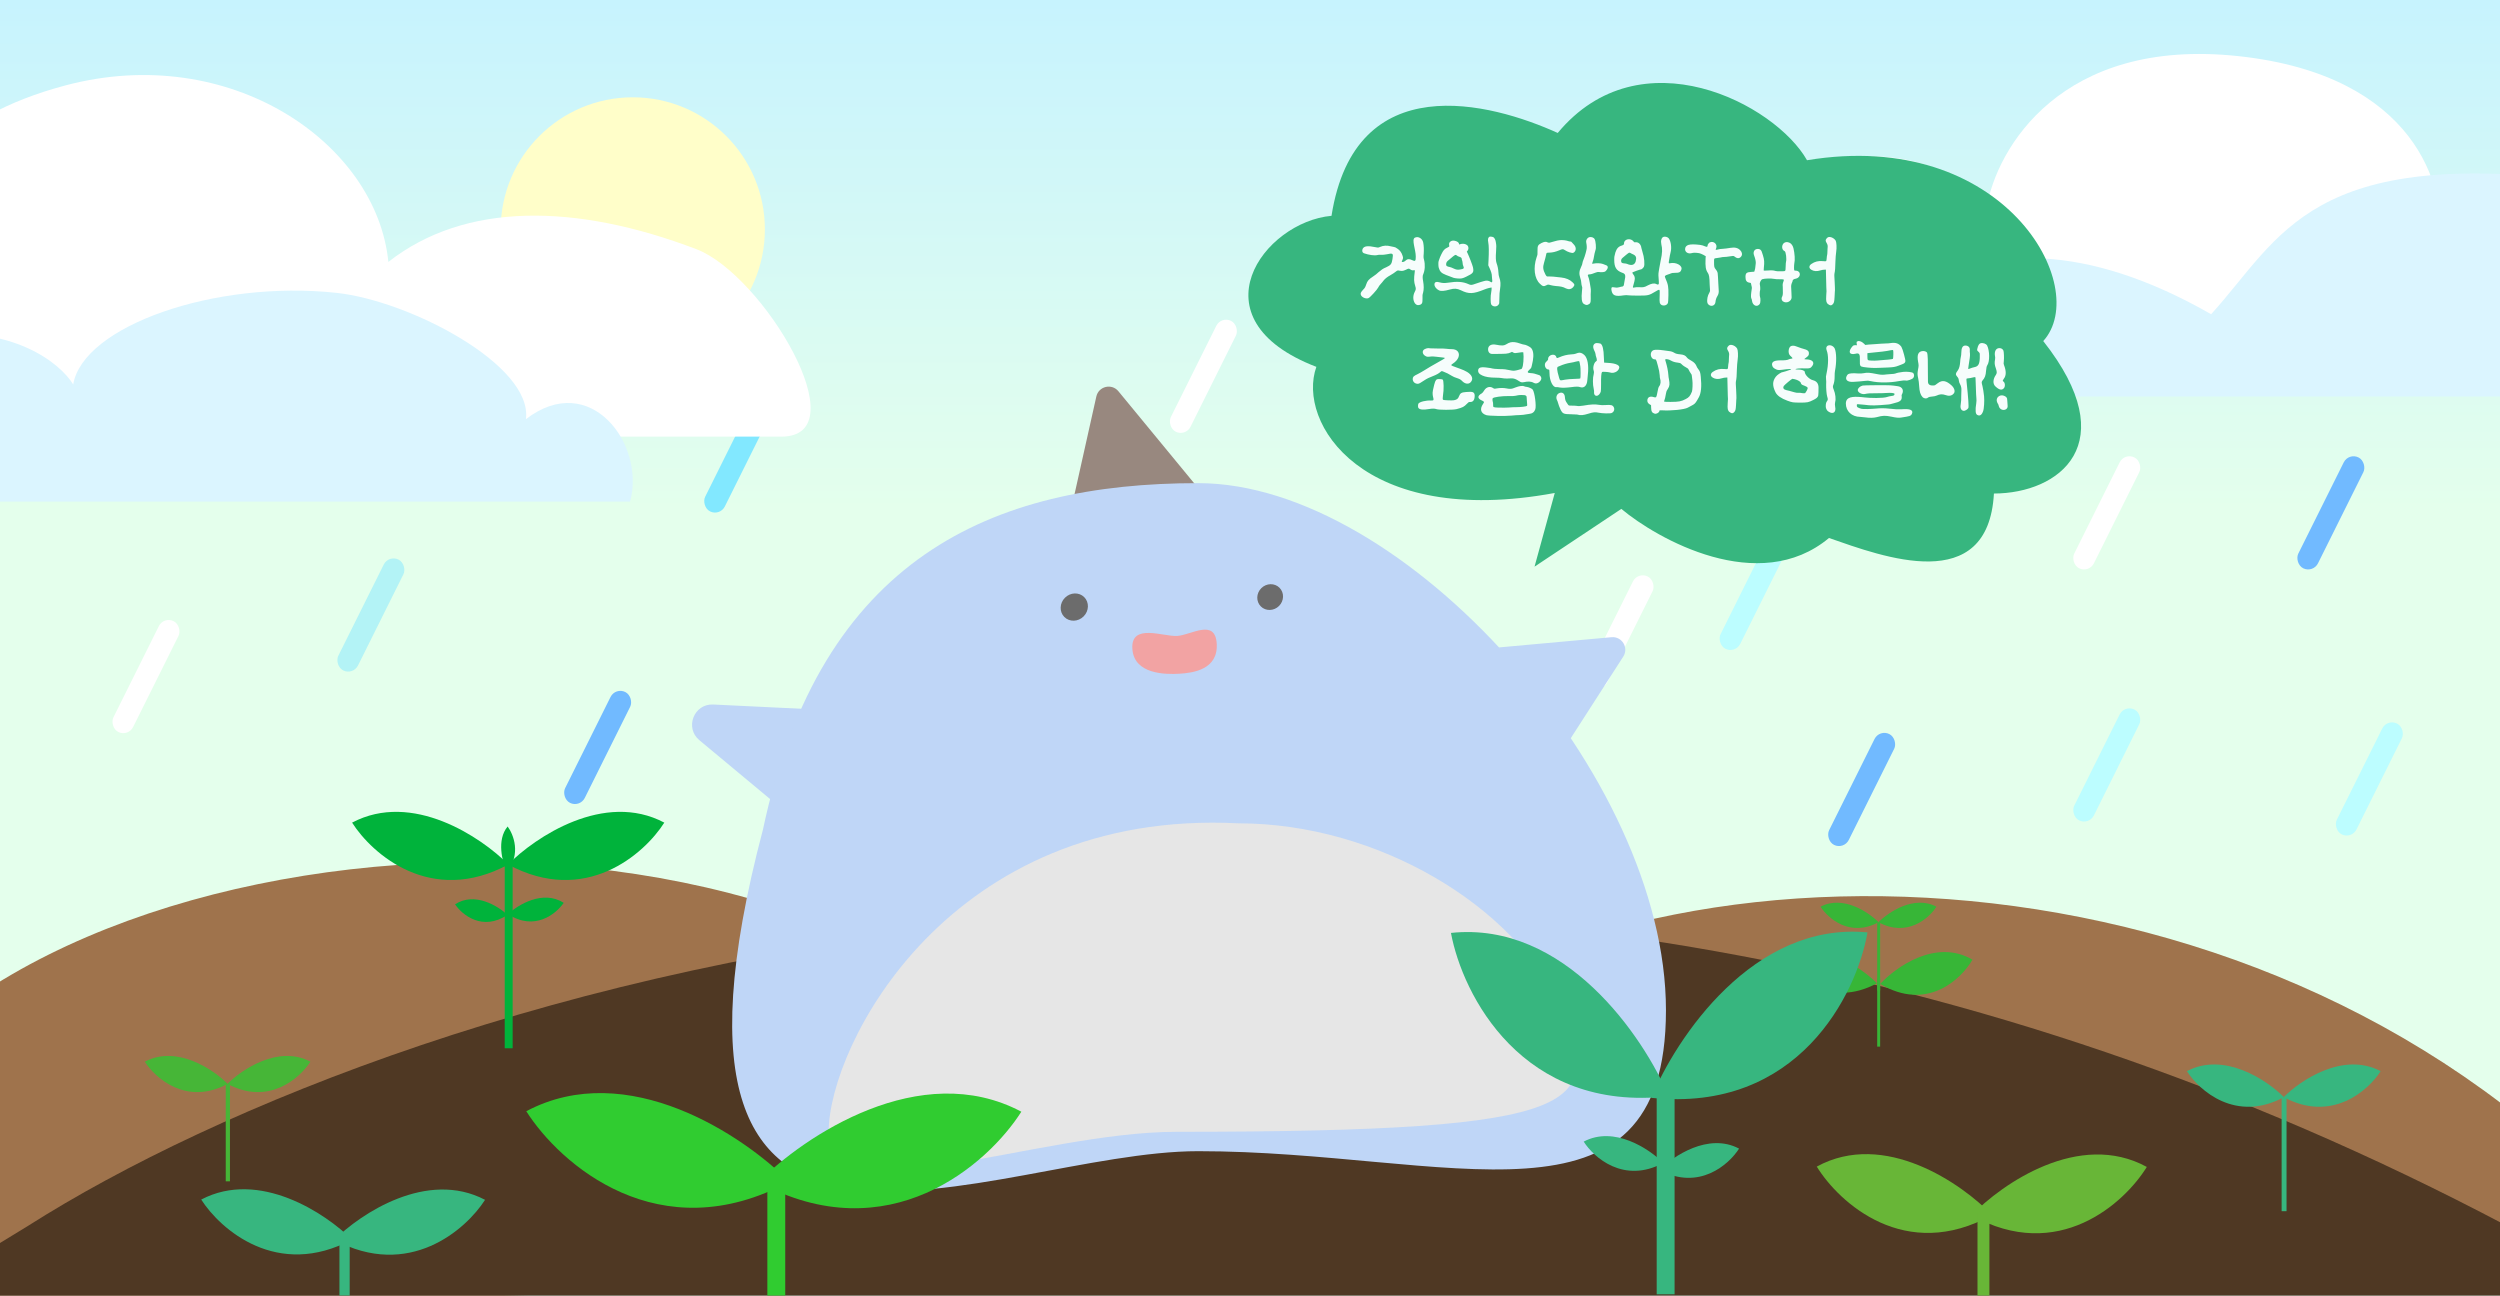 <svg width="714" height="370" viewBox="0 0 714 370" fill="none" xmlns="http://www.w3.org/2000/svg">
<rect x="0" y="0" width="714" height="370" fill="#333333" stroke="none"/>
<g clip-path="url(#clip0_54_17569)">
<g clip-path="url(#clip1_54_17569)">
<rect width="714" height="370" fill="url(#paint0_linear_54_17569)"/>
<rect x="467.77" y="163.242" width="6.267" height="35.375" rx="3.134" transform="rotate(26.473 467.77 163.242)" fill="white"/>
<rect x="348.77" y="90.242" width="6.267" height="35.375" rx="3.134" transform="rotate(26.473 348.77 90.242)" fill="white"/>
<path d="M312 322.09C239 212.999 10.741 229.202 -42.983 322.09H-47V373.998L312 366.485V322.09Z" fill="#9F734C"/>
<path d="M720 319.533C606 228 431.049 241.746 372.386 319.533H368V363.002L720 353.502V319.533Z" fill="#9F734C"/>
<path d="M716 350.111C407.2 186.911 115 282.111 8 350.111L0 355V388.111L716 382.611V350.111Z" fill="#4F3823"/>
<path d="M64.473 309.555V337.385H65.672V309.555H64.473Z" fill="#46B637"/>
<path d="M41.357 303.214C44.368 307.961 53.316 315.875 65.022 309.555C60.931 305.427 50.469 298.38 41.357 303.214Z" fill="#46B637"/>
<path d="M88.643 303.214C85.632 307.961 76.684 315.875 64.978 309.555C69.069 305.427 79.531 298.38 88.643 303.214Z" fill="#46B637"/>
<path d="M651.633 313.352V345.913H653.036V313.352H651.633Z" fill="#37B67F"/>
<path d="M624.587 305.926C628.11 311.48 638.58 320.739 652.276 313.345C647.489 308.515 635.249 300.27 624.587 305.926Z" fill="#37B67F"/>
<path d="M679.913 305.926C676.39 311.48 665.92 320.739 652.224 313.345C657.011 308.515 669.251 300.27 679.913 305.926Z" fill="#37B67F"/>
<path d="M536.129 279.438V298.919H536.969V279.438H536.129Z" fill="#37B637"/>
<path d="M508.688 273.491C512.174 278.978 522.528 288.126 536.066 280.829C531.331 276.057 519.227 267.909 508.688 273.491Z" fill="#37B637"/>
<path d="M563.335 274.084C560.103 279.718 550.308 288.99 536.991 281.014C541.454 276.16 552.971 267.978 563.335 274.084Z" fill="#37B637"/>
<path d="M536.133 263.391V282.872H536.973V263.391H536.133Z" fill="#37B637"/>
<path d="M519.95 258.95C522.057 262.273 528.322 267.812 536.516 263.389C533.652 260.499 526.328 255.566 519.95 258.95Z" fill="#37B637"/>
<path d="M553.05 258.95C550.943 262.273 544.678 267.812 536.484 263.389C539.348 260.499 546.672 255.566 553.05 258.95Z" fill="#37B637"/>
<path d="M144.148 246.906V299.386H146.411V246.906H144.148Z" fill="#00B33B"/>
<path d="M100.558 234.942C106.236 243.893 123.111 258.817 145.185 246.9C137.469 239.115 117.741 225.826 100.558 234.942Z" fill="#00B33B"/>
<path d="M189.727 234.942C184.049 243.893 167.174 258.817 145.1 246.9C152.816 239.115 172.544 225.826 189.727 234.942Z" fill="#00B33B"/>
<path d="M160.987 257.859C158.844 261.007 152.663 266.056 145.089 261.072C147.931 258.409 155.088 254.038 160.987 257.859Z" fill="#00B33B"/>
<path d="M144.979 236.046C146.642 238.283 148.923 243.996 144.738 248.947C143.477 246.258 141.758 239.913 144.979 236.046Z" fill="#00B33B"/>
<path d="M129.962 258.274C131.973 261.269 137.784 266.065 144.938 261.29C142.267 258.759 135.534 254.613 129.962 258.274Z" fill="#00B33B"/>
<path d="M203.705 201.208C198.179 200.941 195.486 207.857 199.739 211.397L221.739 229.709L240.761 203L203.705 201.208Z" fill="#BFD6F7"/>
<path d="M463.605 187.523C465.228 185 463.236 181.714 460.249 181.985L428.141 184.902L440.673 223.17L463.605 187.523Z" fill="#BFD6F7"/>
<path d="M319.412 111.737C317.505 109.421 313.768 110.314 313.114 113.242L306.088 144.707L346.355 144.458L319.412 111.737Z" fill="#98887F"/>
<path d="M475.797 288.511C475.797 355.371 413.5 328.777 342.218 328.777C283.318 328.777 177.996 388.011 217.915 236.859C234.35 159.327 283.318 137.984 342.218 137.984C401.119 137.984 475.797 221.651 475.797 288.511Z" fill="#BFD6F7"/>
<ellipse cx="306.816" cy="173.38" rx="3.768" ry="4.012" transform="rotate(44.96 306.816 173.38)" fill="#6C6C6C"/>
<ellipse cx="3.768" cy="3.584" rx="3.768" ry="3.584" transform="matrix(-0.708 0.707 0.707 0.708 362.891 165.324)" fill="#6C6C6C"/>
<path d="M347.5 183.863C347.922 191.213 340.777 192.19 336.804 192.419C332.831 192.647 323.822 192.599 323.399 185.249C322.977 177.899 332.21 181.855 336.183 181.626C340.156 181.398 347.077 176.512 347.5 183.863Z" fill="#F2A3A3"/>
<path d="M445.029 286.723C457.905 315.465 455.503 323.244 336.003 323.244C295.913 323.244 236.672 347.859 236.672 323.244C236.672 298.629 271.054 230.935 353.726 235.141C393.816 235.141 432.708 259.221 445.029 286.723Z" fill="#E6E6E6"/>
<path d="M150.304 317.365C159.858 332.426 188.251 357.537 225.394 337.485C212.411 324.387 179.217 302.026 150.304 317.365Z" fill="#30CC30"/>
<path d="M291.696 317.501C282.142 332.563 253.749 357.673 216.606 337.622C229.589 324.524 262.783 302.163 291.696 317.501Z" fill="#30CC30"/>
<rect x="219.156" y="336.496" width="5.109" height="60.171" fill="#30CC30"/>
<path d="M57.468 342.595C62.945 351.155 79.224 365.426 100.519 354.03C93.076 346.586 74.044 333.877 57.468 342.595Z" fill="#37B67F"/>
<path d="M138.532 342.673C133.055 351.233 116.776 365.504 95.481 354.108C102.924 346.664 121.956 333.955 138.532 342.673Z" fill="#37B67F"/>
<rect x="96.941" y="353.469" width="2.929" height="34.198" fill="#37B67F"/>
<path d="M518.869 333.18C525.239 343.528 544.168 360.78 568.929 347.003C560.274 338.004 538.145 322.641 518.869 333.18Z" fill="#68B637"/>
<path d="M613.131 333.277C606.761 343.625 587.832 360.877 563.071 347.101C571.726 338.102 593.855 322.739 613.131 333.277Z" fill="#68B637"/>
<rect x="564.77" y="346.328" width="3.406" height="41.341" fill="#68B637"/>
<path d="M414.393 266.441C417.648 283.978 434.642 317.859 476.58 313.089C469.412 296.097 446.939 262.979 414.393 266.441Z" fill="#37B67F"/>
<path d="M533.361 266.295C530.277 283.862 513.614 317.907 471.631 313.545C478.633 296.484 500.783 263.149 533.361 266.295Z" fill="#37B67F"/>
<rect x="473.152" y="309.484" width="5.109" height="60.171" fill="#37B67F"/>
<path d="M452.303 326.045C455.195 330.604 463.791 338.206 475.035 332.136C471.104 328.171 461.056 321.401 452.303 326.045Z" fill="#37B67F"/>
<path d="M496.677 328.045C493.785 332.604 485.19 340.206 473.946 334.136C477.876 330.171 487.925 323.401 496.677 328.045Z" fill="#37B67F"/>
<rect x="46.77" y="176" width="6.267" height="35.375" rx="3.134" transform="rotate(26.473 46.77 176)" fill="white"/>
<rect x="452.77" y="103.242" width="6.267" height="35.375" rx="3.134" transform="rotate(26.473 452.77 103.242)" fill="#BCFDFF"/>
<rect x="681.77" y="205.242" width="6.267" height="35.375" rx="3.134" transform="rotate(26.473 681.77 205.242)" fill="#BCFDFF"/>
<rect x="606.77" y="129.242" width="6.267" height="35.375" rx="3.134" transform="rotate(26.473 606.77 129.242)" fill="white"/>
<rect x="215.77" y="113" width="6.267" height="35.375" rx="3.134" transform="rotate(26.473 215.77 113)" fill="#82E8FF"/>
<rect x="175.77" y="196.242" width="6.267" height="35.375" rx="3.134" transform="rotate(26.473 175.77 196.242)" fill="#71BAFF"/>
<rect x="505.77" y="152.242" width="6.267" height="35.375" rx="3.134" transform="rotate(26.473 505.77 152.242)" fill="#BCFDFF"/>
<rect x="606.77" y="201.242" width="6.267" height="35.375" rx="3.134" transform="rotate(26.473 606.77 201.242)" fill="#BCFDFF"/>
<rect x="536.77" y="208.242" width="6.267" height="35.375" rx="3.134" transform="rotate(26.473 536.77 208.242)" fill="#71BAFF"/>
<rect x="670.77" y="129.242" width="6.267" height="35.375" rx="3.134" transform="rotate(26.473 670.77 129.242)" fill="#71BAFF"/>
<rect opacity="0.5" x="111" y="158.418" width="6.267" height="35.375" rx="3.134" transform="rotate(26.473 111 158.418)" fill="#82E8FF"/>
<circle cx="180.726" cy="65.515" r="37.726" fill="#FFFEC9"/>
<path d="M726.469 92.611H416.231C404.916 94.162 391.496 75.213 418.654 62.559C445.811 49.904 482.221 57.286 497.031 62.559C495.866 58.113 499.827 48.415 524.987 45.19C550.148 41.964 563.76 53.15 567.421 59.147C570.25 42.501 588.587 10.575 639.308 16.034C690.029 21.493 698.715 53.667 696.718 69.072C715.089 54.928 730.965 76.261 726.469 92.611Z" fill="white"/>
<path d="M223.156 124.701H-18.183C-30.953 97.602 -49.352 42.425 18.75 24.376C65.719 11.928 107.563 40.862 110.916 74.807C132.864 57.601 164.451 58.059 198.882 71.16C217.843 78.375 245.569 124.701 223.156 124.701Z" fill="white"/>
<path d="M511 113.246H794.699C809.71 97.259 819.717 62.624 739.661 51.978C659.604 41.331 651.5 67.741 631.5 89.742C558 47.742 526.177 100.021 511 113.246Z" fill="#DBF5FF"/>
<path d="M179.954 143.254H-130.284C-141.6 144.805 -155.019 125.856 -127.862 113.202C-100.704 100.547 -64.295 107.929 -49.485 113.202C-50.65 108.756 -46.689 99.058 -21.529 95.832C3.632 92.607 17.244 103.793 20.905 109.79C23.734 93.144 61.327 79.896 96.084 83.637C117.03 85.892 152.199 104.31 150.202 119.715C168.574 105.571 184.45 126.904 179.954 143.254Z" fill="#DBF5FF"/>
<path d="M438.263 161.836L444.041 140.792C389.038 150.964 370.289 120.645 375.953 104.774C340.399 91.116 360.926 63.36 380.279 61.637C387.014 18.934 425.765 29.308 444.888 37.972C468.5 9.552 506.98 29.679 516.083 45.762C572.431 36.432 597.504 82.022 583.552 97.409C606.81 126.876 588.028 140.918 569.465 140.953C567.834 170.4 537.764 159.017 522.362 153.649C502.322 170.364 473.25 153.889 463.054 145.34L438.263 161.836Z" fill="#37B67F"/>
<path d="M405.694 87C405.069 87.275 404.494 87.175 404.119 86.65C403.444 85.675 403.544 84.35 404.044 83.375C404.419 82.675 404.419 82.425 404.219 81.8C403.794 80.375 403.769 79.825 404.069 77.45C404.094 77.25 404.044 77.1 403.919 77.15C403.069 77.425 402.694 76.725 402.319 76.725C401.944 76.725 401.194 77.375 400.319 77.375C399.469 77.375 399.344 77 398.744 77.5C398.269 77.875 397.719 78.25 397.094 78.6C396.219 79.075 395.594 79.575 395.169 80.1C394.944 80.425 394.644 80.75 394.319 81.125C393.994 81.45 393.769 81.8 393.594 82.15C393.319 82.725 391.344 84.9 390.869 85.125C390.244 85.45 389.019 85 388.694 84.3C388.469 83.8 388.619 83.475 389.344 82.7C389.819 82.225 389.919 82.025 390.194 81.225C390.519 80.225 390.869 79.8 392.244 78.9C392.769 78.55 393.269 78.175 393.694 77.75C394.569 77.025 394.894 76.75 395.919 76.325C397.219 75.725 397.469 75.425 397.694 73.95C397.969 72.35 397.844 72.225 396.069 72.625C395.444 72.75 394.894 72.8 394.419 72.775C393.944 72.75 393.569 72.775 393.344 72.85C392.619 73.05 390.919 72.825 389.519 72.325C389.094 72.15 388.944 71.7 389.144 71.125C389.319 70.7 389.719 70.425 390.319 70.35C390.919 70.275 391.819 70.375 392.994 70.625C393.594 70.75 393.619 70.75 394.144 70.525C395.094 70.1 396.119 70.05 397.219 70.35C397.569 70.45 397.844 70.5 398.069 70.525C398.469 70.6 398.494 70.6 399.194 71.075C399.819 71.5 400.294 72.15 400.569 73.025C400.769 73.625 400.744 73.75 400.519 74.275C400.394 74.55 400.319 74.725 400.344 74.75C400.344 74.8 400.419 74.825 400.544 74.825C400.869 74.825 401.194 74.675 401.519 74.35C401.944 73.925 402.544 73.9 403.319 74.3C404.194 74.725 404.344 74.575 404.344 73.275C404.344 71.25 403.069 68.375 404.094 67.875C405.044 67.4 406.244 68.1 406.469 69.275C406.644 70.2 406.694 71.225 406.619 72.35C406.569 72.975 406.544 73.35 406.569 73.5C406.569 73.675 406.619 73.875 406.694 74.15C407.069 75.625 406.969 77.225 406.444 78.4C406.269 78.775 406.269 79.425 406.444 80.3C406.669 81.6 406.669 82.675 406.444 83.55C406.244 84.225 406.244 84.3 406.269 85.275C406.269 85.9 406.244 86.325 406.169 86.5C406.094 86.7 405.944 86.875 405.694 87ZM427.751 87.25C427.151 87.725 426.126 87.525 425.851 86.85C425.776 86.675 425.726 86.175 425.726 85.4C425.726 84.625 425.776 84.075 425.851 83.75C425.976 83.225 426.051 82.175 425.976 82.1C425.876 82.075 424.576 82.4 423.951 82.675C420.726 83.975 419.501 84.025 417.226 82.9C416.126 82.375 415.326 82.325 414.026 82.7C412.551 83.125 411.526 83.2 410.976 82.925C410.201 82.55 409.676 81.85 409.676 81.25C409.676 80.525 410.226 80.35 411.301 80.675C411.901 80.85 412.626 80.875 413.451 80.75C416.126 80.325 417.776 80.425 419.401 81.15C420.001 81.45 420.301 81.45 421.301 81.075C422.476 80.675 423.326 80.4 423.826 80.275C424.551 80.05 425.176 80.125 425.701 80.5C426.026 80.725 426.201 80.65 426.201 80.225C426.201 80.1 426.176 79.925 426.151 79.75C426.101 79.425 426.076 79.1 426.076 78.8C426.076 78.25 425.851 77.525 425.426 76.6L425.051 75.775L425.126 74.3C425.251 71.825 425.226 70.125 425.051 69.25C424.851 68.325 425.001 67.775 425.501 67.575C425.626 67.55 426.226 67.6 426.426 67.7C426.801 67.9 427.076 68.375 427.201 69.1C427.376 70.125 427.376 70.45 427.276 71.825C427.151 73.425 427.201 74.525 427.401 75.1C427.726 75.975 427.901 76.85 427.951 77.775C427.976 78.35 428.051 78.825 428.176 79.15C428.601 80.325 428.626 81.175 428.401 82.675C428.276 83.35 428.226 84.15 428.226 85.1C428.226 85.925 428.201 86.425 428.176 86.625C428.126 86.85 427.976 87.05 427.751 87.25ZM416.226 79.525C415.751 79.475 415.376 79.425 415.151 79.35L412.976 78.525C411.676 78.025 411.226 77.575 410.901 76.45C410.826 76.15 410.801 75.8 410.801 75.4C410.776 74.6 410.926 74.5 411.101 73.925C411.176 73.675 411.351 73.225 411.676 72.575C412.251 71.45 412.476 71.15 413.351 70.725C413.976 70.4 413.976 70.425 413.876 70.025C413.751 69.475 413.976 69.075 414.501 68.825C415.176 68.5 416.576 68.975 416.676 69.575L416.751 69.85C417.551 69.475 418.576 69.55 419.151 70.15C419.351 70.375 419.476 70.925 419.301 71.3C419.176 71.575 419.076 71.725 418.926 71.825C418.926 71.9 418.976 72 419.076 72.175C419.551 73.15 420.576 75.8 420.676 76.325C420.976 77.8 420.776 78.05 418.751 79.025C417.726 79.525 417.301 79.625 416.226 79.525ZM416.976 76.975C418.051 76.8 418.226 76.675 417.926 76C417.801 75.775 417.751 75.475 417.726 75.15C417.701 74.825 417.651 74.55 417.576 74.375C417.501 74.2 417.476 74.05 417.476 73.95C417.476 73.675 417.251 73.475 416.776 73.325C416.501 73.25 416.251 73.15 416.076 72.975C415.876 72.8 415.701 72.775 415.526 72.85C415.351 72.925 414.851 73.325 414.076 74L413.476 74.5C413.101 74.775 412.926 75.35 413.051 75.775C413.126 76 413.451 76.15 414.001 76.25C414.276 76.3 414.626 76.425 415.076 76.65C415.876 77.025 416.276 77.1 416.976 76.975ZM447.24 82.375C446.34 81.9 445.84 81.8 444.215 81.675C443.74 81.625 443.315 81.55 442.915 81.45C442.115 81.225 442.09 81.225 441.59 81.5C440.89 81.875 440.54 81.775 439.815 81.05C438.215 79.575 437.84 76.45 438.865 73.45C439.14 72.675 439.14 72.7 439.115 71.625C439.09 70.225 439.24 69.925 440.215 69.425C441.09 69 441.54 68.95 442.065 69.25C442.24 69.325 442.415 69.325 442.59 69.3C442.765 69.275 443.215 69.15 443.94 68.925C444.565 68.75 445.04 68.625 445.415 68.6C446.215 68.5 447.265 68.625 447.865 68.85C448.09 68.925 448.265 68.975 448.44 68.975C448.59 68.975 448.715 69 448.79 69.075L449.565 69.925C450.265 70.7 450.165 71.775 449.34 72.2C449.015 72.375 447.64 71.95 446.915 71.425C446.665 71.25 446.465 71.175 446.29 71.175C446.115 71.175 445.765 71.275 445.29 71.5C444.34 71.9 443.44 72.125 442.565 72.15C441.64 72.175 441.69 72.15 441.565 72.775C441.49 73.2 441.29 73.975 440.965 75.1C440.59 76.3 440.69 77.075 441.365 78.375C441.665 78.95 441.79 79.025 442.315 78.95C442.84 78.925 444.015 79.025 445.865 79.25C447.24 79.4 448.315 79.85 449.09 80.6C449.765 81.225 449.765 81.375 449.34 81.95C448.765 82.625 448.065 82.75 447.24 82.375ZM453.365 87.075C453.09 87.15 452.74 87.05 452.315 86.775C451.74 86.425 451.59 85.2 451.815 83.1L451.89 82.2C451.89 82.075 451.865 81.925 451.79 81.75C451.715 81.5 451.64 81.175 451.615 80.75C451.59 80.325 451.515 79.9 451.34 79.425C450.94 78.2 450.99 77.4 451.59 76.175C451.79 75.775 451.915 75.425 451.94 75.15C451.99 74.85 452.065 74.575 452.19 74.3C452.465 73.625 452.69 72.95 452.865 72.3L453.065 71.5C453.24 70.925 453.215 70.2 453.04 69.325C452.865 68.625 453.315 67.9 453.94 67.725C454.54 67.6 455.215 67.85 455.44 68.325C455.74 68.9 455.915 70.85 455.69 71.35C455.565 71.725 455.215 73.125 455.19 73.55C455.165 73.825 455.065 74.175 454.915 74.625C454.64 75.425 454.64 75.4 455.165 75.275C455.965 75.1 457.24 75.175 457.815 75.4C458.14 75.55 458.415 75.65 458.64 75.725C459.415 75.95 459.34 76.675 458.54 77.475C458.265 77.75 457.365 77.8 456.565 77.675C456.39 77.65 456.115 77.7 455.715 77.85C454.915 78.175 454.365 78.35 454.04 78.35C453.465 78.35 453.365 78.55 453.59 78.975C453.74 79.3 453.89 79.85 454.015 80.6L454.24 81.95C454.34 82.425 454.365 82.85 454.34 83.225C454.29 83.7 454.29 84.375 454.315 85.3C454.34 86.475 454.165 86.8 453.365 87.075ZM474.577 87.125C474.277 86.95 474.102 86.725 474.027 86.4C473.952 86.1 473.952 85.45 474.002 84.425C474.027 83.6 474.052 82.95 473.927 82.8C473.777 82.675 473.327 82.925 472.777 83.275C470.952 84.375 470.702 84.425 468.002 84.425C466.577 84.425 465.627 84.4 465.152 84.35C464.727 84.275 464.252 84.275 463.752 84.35C461.352 84.725 460.602 84.425 460.277 83.1C460.102 82.3 460.227 81.95 460.677 82.025C461.102 82.1 461.452 82.15 461.677 82.15C461.902 82.15 462.152 82.1 462.477 82.025C462.902 81.9 463.152 81.85 463.277 81.85C463.477 81.85 463.777 81.6 463.777 81.375C463.777 81.275 463.827 80.925 463.952 80.35C464.352 78.575 464.252 78.2 463.252 77.875C461.627 77.275 461.027 76.325 461.027 74.25C461.027 73.35 461.052 73.175 461.352 72.1C461.727 70.975 462.227 70.4 463.202 70.125C463.702 69.95 463.827 69.85 463.827 69.475C463.827 68.25 465.727 67.875 466.552 68.975C466.777 69.25 466.777 69.225 467.152 69.2C467.952 69.1 468.652 69.775 468.777 70.8L469.077 71.9C469.602 73.425 469.802 75.625 469.477 76.225C469.302 76.525 468.877 76.925 468.702 76.925C468.477 76.925 466.377 77.675 466.252 77.775C466.152 77.9 466.252 78.125 466.527 78.475C466.777 78.75 466.902 79.15 466.902 79.625C466.902 79.925 466.752 80.55 466.477 81.5C466.252 82.175 466.302 82.225 466.827 82.1C467.102 82.025 467.577 82 468.202 82.025C469.327 82.1 469.702 82.025 470.577 81.525C471.627 80.975 472.427 80.825 472.977 81.1C473.677 81.475 473.852 81.275 473.752 80.25C473.627 79.05 473.602 78.15 473.727 77.575L473.902 76.5C473.927 76.275 474.052 75.55 474.302 74.35C474.777 72.225 474.802 71.075 474.477 69.775C474.252 68.8 474.502 67.85 475.102 67.65C475.527 67.475 476.327 67.7 476.602 68.075C477.202 68.9 477.452 70.65 477.152 71.925C476.977 72.6 476.852 73.275 476.752 73.95C476.627 74.625 476.577 75.025 476.602 75.125C476.652 75.2 476.727 75.225 476.852 75.2C478.727 74.75 480.602 75.9 480.202 76.975C479.977 77.75 479.577 77.925 478.352 77.925C477.777 77.925 477.402 77.975 477.227 78.075C477.052 78.175 476.752 78.275 476.352 78.4C475.452 78.7 475.352 78.825 475.627 79.425C476.452 81.325 476.527 81.875 476.502 84.275C476.477 85.575 476.427 86.3 476.377 86.45C476.202 87.125 475.277 87.45 474.577 87.125ZM464.702 75.375C465.977 75.95 466.852 75.675 467.152 74.65C467.452 73.575 467.252 73.025 466.427 72.65C466.152 72.525 465.902 72.425 465.727 72.3C465.552 72.175 465.377 72.125 465.252 72.175C465.102 72.25 464.827 72.45 464.402 72.8L463.427 73.625C463.027 73.925 462.877 74.425 463.052 74.85C463.102 74.975 463.177 75.05 463.302 75.1C463.402 75.15 463.602 75.2 463.902 75.225C464.277 75.25 464.527 75.3 464.702 75.375ZM487.935 86.975C487.535 86.6 487.485 86.075 487.66 84.975C487.735 84.525 487.935 84.025 488.235 83.5C488.36 83.275 488.41 83.075 488.385 82.95L488.285 81.3C488.26 80.175 488.21 79.425 488.135 79C488.06 78.575 487.96 78.25 487.81 78.025C487.135 77.05 487.01 76.175 487.11 73.8L487.16 73.175L486.46 72.775C485.985 72.525 485.585 72.375 485.26 72.3C484.285 72.15 483.61 72.15 483.235 72.275C482.21 72.6 481.26 72.075 481.26 71.175C481.26 70.55 481.61 70.125 482.285 69.925C482.96 69.75 484.06 69.75 485.585 69.95C486.01 70 486.51 70.15 487.085 70.4C487.51 70.6 487.71 70.5 487.71 69.975C487.71 69.85 488.11 69.3 488.31 69.225C489.485 68.7 490.66 69.85 490.085 71.025C490.01 71.175 489.985 71.275 490.01 71.325C490.035 71.4 490.56 71.3 490.86 71.2C490.985 71.15 491.335 71.1 491.91 71.075C492.635 71.025 493.41 70.925 494.285 70.775C495.46 70.575 496.385 70.8 497.01 71.475C497.51 71.975 497.635 72.625 497.41 73.05C496.985 73.825 496.21 73.975 495.435 73.3C495.26 73.15 495.085 73.075 494.91 73.1C494.21 73.175 493.61 73.275 493.085 73.35C492.81 73.375 492.56 73.4 492.285 73.4C492.01 73.4 491.735 73.45 491.46 73.525C491.11 73.6 490.735 73.65 490.31 73.7C489.485 73.8 489.535 73.75 489.535 74.95C489.535 76.175 489.585 76.425 490.01 76.925C490.31 77.25 490.485 77.6 490.56 77.95C490.61 78.325 490.685 79.375 490.76 81.1L490.86 82.85C490.935 83.475 490.81 84.05 490.485 84.575C490.16 85.1 489.985 85.675 489.935 86.275C489.835 87.3 488.71 87.7 487.935 86.975ZM502.584 86.825C501.809 87.85 500.534 87.275 500.359 85.85C500.334 85.625 500.309 85.45 500.234 85.35C500.059 85.075 500.034 84.475 500.159 83.525L500.334 82.275C500.334 82.1 500.309 81.9 500.234 81.65L500.084 80.975C500.059 80.8 500.009 80.775 499.734 80.75C498.859 80.625 498.509 80.175 498.509 79.1C498.509 77.975 498.834 77.725 500.259 77.65L501.009 77.6L501.159 77.15C501.259 76.825 501.309 76.5 501.334 76.175C501.359 75.8 501.409 75.5 501.434 75.275C501.509 74.8 501.359 73.975 500.934 72.85C500.609 71.95 501.084 71.1 501.984 71.1C502.709 71.075 503.084 71.45 503.309 72.35L503.509 72.975C503.884 74.175 503.934 74.85 503.759 76.425C503.709 76.95 503.709 77.25 503.734 77.275C503.759 77.3 504.159 77.3 504.934 77.25C506.109 77.175 506.409 77.2 507.134 77.4C507.384 77.475 507.884 77.5 508.609 77.475C510.084 77.45 509.909 77.6 509.984 76.125C510.009 75.375 510.034 74.925 510.084 74.775C510.309 74.05 510.059 71.825 509.684 71.725C508.634 71.3 508.809 69.475 509.909 69.2L510.359 69.125L510.684 69.2C511.409 69.325 512.009 70 512.209 70.875C512.584 72.45 512.684 74.275 512.459 75.2C512.359 75.725 512.334 77.125 512.459 77.225C512.509 77.275 512.634 77.3 512.809 77.3C513.309 77.3 513.659 77.475 513.884 77.8C514.284 78.5 513.859 79.4 512.834 79.6C512.359 79.675 511.984 79.925 511.984 80.15C511.984 80.275 511.934 80.4 511.859 80.575C511.609 81.1 511.509 81.6 511.559 82.05L511.634 83.6C511.659 84.425 511.659 84.875 511.684 84.95C511.684 86 510.209 86.85 509.134 86.025C508.759 85.625 508.709 85.15 509.034 84.6C509.209 84.3 509.234 83.4 509.159 81.925C509.084 81.2 509.134 80.95 509.409 80.225C509.484 80 509.484 79.875 509.384 79.825C509.259 79.775 508.909 79.75 508.284 79.75C507.609 79.775 507.084 79.725 506.684 79.65C505.884 79.475 503.984 79.525 503.359 79.725C502.934 79.85 502.509 80.725 502.609 81.225C502.734 81.8 502.759 82.725 502.684 82.9C502.559 83.175 502.534 84.525 502.659 84.8C502.859 85.2 502.809 86.525 502.584 86.825ZM523.375 86.95C523 87.325 522.675 87.3 522.05 86.825C521.825 86.65 521.675 86.375 521.6 86.05C521.525 85.725 521.525 85.15 521.575 84.375L521.65 83.175L521.6 82.125L521.525 79.125L521.475 77L521 77.025C520.7 77.025 520.325 77.1 519.9 77.225C518.875 77.55 518.025 77.475 517.325 77.05C516.75 76.7 516.625 76.275 516.9 75.8C517 75.65 517.15 75.5 517.35 75.375C518.275 74.725 519.35 74.45 520.6 74.575C521.625 74.675 521.625 74.7 521.7 73.8C521.725 73.375 521.775 73.05 521.825 72.85C521.875 72.65 521.9 72.4 521.9 72.1L521.95 70.975C522.05 70.2 521.975 69.875 521.675 69.375C521.425 68.975 521.35 68.65 521.475 68.425C521.575 68.15 522 67.75 522.175 67.725C522.875 67.525 523.925 68.075 524.3 68.8C524.5 69.225 524.6 70.8 524.425 71.825C524.3 72.775 524.225 73.7 524.2 74.625C524.175 76.35 524.075 77.525 523.925 78.1C523.875 78.35 523.875 78.675 523.9 79.05C523.95 79.475 523.975 79.9 523.975 80.375C523.975 80.8 524 81.375 524.05 82.075C524.075 82.7 524.075 83.15 524.025 83.4L523.95 84.85C523.875 86.225 523.8 86.525 523.375 86.95Z" fill="#F6FDFC"/>
<path d="M404.919 109.612C404.094 109.612 403.469 109.037 403.469 108.237C403.469 107.937 403.569 107.687 403.744 107.512C403.919 107.337 404.319 107.112 404.944 106.812C405.444 106.562 406.069 106.212 406.794 105.762L408.519 104.712L411.894 102.787C412.394 102.512 412.644 102.337 412.644 102.262C412.644 102.187 412.419 102.137 411.944 102.087L410.194 101.887C409.544 101.812 409.094 101.787 408.819 101.812C408.169 101.887 407.794 101.912 407.694 101.887C407.569 101.887 407.394 101.837 407.169 101.712C406.169 101.212 406.044 100.087 406.944 99.688C407.269 99.537 407.544 99.463 407.744 99.438C407.869 99.412 408.144 99.438 408.519 99.487C408.894 99.513 409.619 99.537 410.669 99.537C411.694 99.513 412.494 99.537 413.094 99.612C413.669 99.688 414.144 99.713 414.569 99.713C415.394 99.713 415.994 99.938 416.369 100.412C417.069 101.337 416.519 102.837 414.944 103.837C414.619 104.062 414.469 104.187 414.469 104.262C414.469 104.387 415.019 104.637 416.144 105.012L416.969 105.312C417.744 105.587 418.444 105.887 419.019 106.237C420.444 107.112 420.844 108.237 420.069 109.112C419.469 109.812 418.469 109.712 417.594 108.837C417.169 108.362 416.819 108.212 415.919 107.912C415.494 107.787 415.094 107.612 414.719 107.387C413.844 106.837 413.019 106.412 412.244 106.137C411.719 105.937 411.744 105.912 411.319 106.287C410.844 106.687 410.169 107.062 409.319 107.387C408.294 107.762 407.469 108.162 406.844 108.587C406.219 109.012 405.769 109.287 405.544 109.412C405.319 109.537 405.094 109.612 404.919 109.612ZM413.019 117.038C411.519 117.038 410.594 116.963 410.219 116.838C409.744 116.663 409.069 116.663 408.194 116.813C406.444 117.113 405.419 117.013 405.094 116.488C404.919 116.263 404.969 115.562 405.094 115.287C405.419 114.762 407.269 114.312 408.694 114.387C410.219 114.487 408.794 113.537 409.244 111.462C409.519 110.212 409.719 109.388 409.869 109.012C410.019 108.637 410.219 108.387 410.469 108.312C410.844 108.212 411.919 108.287 412.044 108.412C412.344 108.687 412.394 111.387 412.119 112.912C411.994 113.637 412.019 114.062 412.144 114.187C412.269 114.312 414.719 114.412 415.244 114.312C416.119 114.137 416.444 113.887 416.719 113.112C417.044 112.287 417.394 112.062 418.694 111.962C419.644 111.862 420.294 111.887 420.644 112.012C420.994 112.162 421.169 112.487 421.169 112.987C421.169 114.212 420.744 114.812 419.894 114.812C419.419 114.812 419.469 114.812 418.994 115.287C418.094 116.213 417.794 116.363 416.019 116.838C415.519 116.963 414.519 117.038 413.019 117.038ZM438.083 109.362C437.183 108.837 436.258 108.937 435.283 109.137C434.608 109.262 434.383 109.213 433.783 108.812C432.258 107.787 431.733 108.112 430.358 108.112C429.808 108.112 429.333 108.062 428.958 107.987C428.533 107.912 427.958 107.862 427.233 107.862C425.533 107.862 424.233 107.662 423.333 107.237C422.408 106.837 422.033 106.287 422.183 105.587C422.308 105.012 422.958 104.787 424.083 104.912L424.708 104.987C424.983 105.012 425.158 105.037 425.233 105.062C425.583 105.087 425.908 105.162 426.183 105.237C426.458 105.312 427.133 105.387 428.208 105.412C429.883 105.437 429.883 105.462 431.783 105.837C432.258 105.937 432.908 105.862 433.733 105.612C434.083 105.487 434.308 105.437 434.383 105.437C434.608 105.437 434.783 105.087 434.933 104.412C435.058 103.737 435.133 102.862 435.133 101.837C435.108 101.062 435.083 100.662 435.058 100.637C434.933 100.562 434.383 100.587 433.433 100.762C432.533 100.887 432.508 100.887 432.008 100.587C431.808 100.462 431.808 100.462 431.508 100.637C431.133 100.837 430.658 100.962 430.083 101.012C429.508 101.062 428.208 101.087 426.183 101.087C425.383 101.087 424.908 100.462 425.008 99.537C425.133 98.638 425.983 98.213 427.208 98.438C428.083 98.612 428.708 98.688 429.058 98.662C429.408 98.662 429.733 98.588 430.033 98.412C430.608 98.062 431.083 97.838 431.433 97.763C432.158 97.612 433.033 97.713 434.058 98.088C434.708 98.312 435.108 98.412 435.233 98.412C435.658 98.412 436.808 98.938 437.233 99.338C437.908 100.012 438.083 101.337 437.783 103.012C437.558 104.087 437.433 104.712 437.358 104.912C437.283 105.137 437.108 105.337 436.858 105.537C436.058 106.237 436.158 106.537 437.183 106.562C437.833 106.587 438.483 106.737 439.133 106.987C439.458 107.112 439.633 107.162 439.658 107.162C439.933 107.262 440.208 107.737 440.208 108.062C440.208 108.762 439.083 109.937 438.083 109.362ZM431.808 118.688C429.833 118.888 425.208 118.788 424.483 118.563C422.883 118.038 422.558 116.838 423.558 115.362C423.983 114.762 423.933 114.712 423.133 114.337C421.908 113.762 421.933 113.037 423.208 112.337C423.383 112.237 423.633 111.937 423.933 111.437C424.508 110.537 425.533 110.262 426.358 110.787C426.758 111.062 426.758 111.062 427.433 110.937C428.458 110.762 429.408 110.762 430.283 110.937C431.108 111.112 431.733 111.087 432.208 110.887C432.483 110.762 432.683 110.687 432.808 110.662C433.383 110.437 433.858 110.312 434.208 110.262C434.683 110.187 435.058 110.212 435.333 110.337C435.508 110.412 435.783 110.487 436.108 110.512C436.633 110.587 437.533 110.987 437.733 111.262C438.308 112.037 438.808 115.913 438.483 116.888C438.208 117.688 437.633 118.138 436.708 118.213C436.358 118.238 436.033 118.288 435.708 118.363C435.408 118.438 434.858 118.513 434.083 118.538C433.258 118.563 432.483 118.613 431.808 118.688ZM428.183 116.413C429.258 116.438 430.158 116.438 430.908 116.388C431.733 116.313 432.458 116.288 433.058 116.288C433.758 116.288 434.408 116.238 435.033 116.163C435.633 116.088 435.983 116.013 436.108 115.913C436.158 115.863 436.183 115.737 436.158 115.512C436.133 115.287 436.083 114.862 436.058 114.187C436.033 113.637 436.008 113.287 435.958 113.162C435.883 113.037 435.733 112.937 435.483 112.862C435.333 112.837 435.033 112.812 434.583 112.812C434.108 112.812 433.758 112.837 433.533 112.887L432.808 113.037C432.533 113.112 431.883 113.137 430.883 113.112C428.958 113.087 426.608 113.412 426.333 113.737C426.208 113.862 426.233 114.437 426.358 114.812C426.408 114.937 426.433 115.162 426.433 115.537V115.687C426.408 116.013 426.483 116.213 426.608 116.263C426.733 116.338 427.158 116.388 427.908 116.413H428.183ZM445.414 110.662C444.964 110.562 444.664 110.537 444.489 110.562C443.514 110.737 442.539 108.712 442.539 106.612C442.539 106.162 442.514 105.862 442.489 105.737C442.464 105.612 442.389 105.562 442.289 105.537C442.264 105.537 442.214 105.537 442.139 105.512C442.064 105.487 442.014 105.487 441.989 105.487C441.589 105.387 441.214 104.812 441.214 104.287C441.214 103.812 441.314 103.562 441.789 103.137C442.114 102.812 442.139 102.787 442.139 102.487C442.139 101.312 444.139 100.812 444.464 101.937C444.589 102.337 444.664 102.337 445.289 102.062C446.414 101.562 447.539 101.287 448.714 101.212C449.339 101.187 449.789 101.113 450.014 101.012C450.289 100.887 450.514 100.812 450.664 100.787C451.264 100.612 451.864 100.812 452.489 101.387C453.414 102.262 453.789 104.337 453.489 107.012L453.339 108.612C453.214 110.212 452.364 110.962 451.189 110.537C450.814 110.387 450.039 110.387 448.814 110.562C447.239 110.762 446.089 110.787 445.414 110.662ZM456.714 112.662C455.989 113.437 455.139 112.987 455.264 111.912C455.289 111.712 455.239 111.412 455.164 111.037C455.014 110.412 454.939 109.687 454.939 108.862C454.939 108.037 455.014 107.387 455.164 106.887C455.264 106.512 455.264 106.162 455.139 105.787C454.864 105.062 455.214 103.612 455.789 103.237C455.964 103.112 456.064 102.987 456.064 102.912C456.064 102.637 455.989 102.237 455.814 101.762C455.764 101.637 455.714 101.437 455.689 101.137C455.639 100.812 455.514 100.462 455.314 100.087C454.814 99.062 454.964 98.287 455.739 98.013C455.964 97.938 456.789 98.013 457.064 98.112C457.689 98.412 458.014 99.737 458.064 102.112C458.089 103.037 458.114 103.537 458.139 103.562C458.164 103.587 458.514 103.612 459.189 103.637C460.364 103.687 461.289 103.862 461.914 104.187C462.489 104.487 462.614 104.912 462.289 105.487C461.964 106.012 461.464 106.337 460.764 106.462C460.414 106.512 460.064 106.487 459.739 106.362C459.364 106.237 457.614 106.112 457.539 106.237C457.314 106.562 457.239 107.762 457.264 109.812C457.264 110.837 457.239 111.512 457.189 111.812C457.114 112.112 456.964 112.387 456.714 112.662ZM448.714 118.313C446.539 118.288 446.289 118.163 445.689 116.963C445.364 116.238 445.114 115.637 444.989 115.112C444.864 114.687 444.764 114.387 444.639 114.187C444.314 113.487 444.589 112.587 445.289 112.287C446.114 111.887 446.789 112.312 446.914 113.237C447.014 114.312 447.064 114.462 447.639 115.287C447.814 115.587 447.964 115.762 448.064 115.787C448.339 115.938 449.189 115.762 450.264 115.913C450.739 116.013 451.364 115.988 452.089 115.863C454.464 115.462 455.414 115.412 456.789 115.637C457.214 115.712 457.764 115.737 458.439 115.687C459.264 115.612 459.839 115.637 460.164 115.712C460.489 115.787 460.739 115.988 460.889 116.288C461.214 116.963 460.939 117.663 460.264 117.963C459.864 118.138 457.514 118.088 456.539 117.863C455.614 117.663 454.989 117.713 453.689 118.138C452.114 118.613 451.464 118.688 450.389 118.388L448.714 118.313ZM446.964 108.437C447.739 108.312 448.664 108.237 449.714 108.212C450.739 108.187 451.289 108.137 451.339 108.062C451.389 107.987 451.414 107.487 451.414 106.512C451.414 105.537 451.389 104.912 451.339 104.637L451.189 103.787C451.139 103.462 451.089 103.287 451.064 103.237C450.989 103.087 450.639 103.112 450.014 103.287C449.589 103.412 449.139 103.512 448.639 103.587C447.514 103.762 446.439 104.087 445.439 104.537L444.964 104.737C444.589 104.862 444.664 105.812 445.189 107.537L445.264 107.837C445.539 108.712 445.514 108.712 446.589 108.512L446.964 108.437ZM472.563 118.138C471.838 117.913 471.588 117.538 471.563 116.438L471.538 115.712L471.188 115.512C470.638 115.187 470.413 114.762 470.488 114.212C470.613 113.387 471.288 113.087 472.313 113.412C472.688 113.537 472.913 113.512 473.013 113.362C473.113 113.237 473.238 112.737 473.388 111.887C473.513 111.062 473.688 110.537 473.863 110.312C474.288 109.812 474.388 108.862 474.113 108.087C474.063 107.987 474.038 107.687 474.013 107.187C473.963 106.412 473.788 105.487 473.488 104.462L473.138 103.212C472.963 102.712 472.938 102.637 472.638 102.637C472.213 102.637 471.913 102.437 471.688 102.062C471.238 101.287 471.488 100.262 472.288 99.987C472.788 99.838 473.738 99.862 475.163 100.062L476.613 100.262C477.188 100.312 477.713 100.462 478.138 100.737C478.513 100.987 479.063 101.137 479.763 101.187C480.863 101.287 481.363 101.512 481.788 102.112C481.963 102.362 482.413 102.687 483.113 103.062C483.788 103.437 484.238 103.912 484.488 104.487C484.588 104.762 484.738 105.062 484.963 105.337C485.488 106.012 485.613 106.287 485.738 107.562C486.038 110.362 485.838 112.337 485.163 113.512L484.663 114.387C484.188 115.187 483.913 115.462 483.038 115.888L482.013 116.438C481.038 116.963 477.263 117.363 474.663 117.188C474.363 117.163 474.163 117.163 474.063 117.188C473.963 117.213 473.913 117.288 473.913 117.388C473.913 117.813 473.038 118.313 472.563 118.138ZM477.113 114.787C479.513 114.762 480.138 114.662 481.463 113.962C482.388 113.487 482.713 113.087 483.213 111.862C483.388 111.437 483.463 109.388 483.338 108.587C483.288 108.312 483.238 107.962 483.213 107.537C483.188 107.062 483.163 106.987 482.863 106.587C482.663 106.312 482.488 106.012 482.363 105.737C482.213 105.412 482.088 105.237 481.963 105.187C481.163 104.762 480.588 104.362 480.238 103.987C479.863 103.662 479.863 103.662 479.138 103.562C478.363 103.487 477.688 103.262 477.138 102.937C476.863 102.762 476.563 102.662 476.263 102.613L475.763 102.562C475.688 102.587 475.638 102.613 475.613 102.662C475.563 102.712 475.588 102.912 475.713 103.237C476.138 104.612 476.388 105.887 476.488 107.112C476.513 107.537 476.563 107.912 476.638 108.237C476.913 109.637 476.863 110.262 476.388 110.987L476.038 111.562C475.963 111.662 475.888 111.962 475.788 112.462C475.613 113.437 475.488 114.062 475.363 114.287C475.238 114.537 475.238 114.687 475.338 114.712C475.463 114.762 476.038 114.787 477.113 114.787ZM495.232 117.763C494.857 118.138 494.532 118.113 493.907 117.638C493.682 117.462 493.532 117.188 493.457 116.863C493.382 116.538 493.382 115.963 493.432 115.187L493.507 113.987L493.457 112.937L493.382 109.937L493.332 107.812L492.857 107.837C492.557 107.837 492.182 107.912 491.757 108.037C490.732 108.362 489.882 108.287 489.182 107.862C488.607 107.512 488.482 107.087 488.757 106.612C488.857 106.462 489.007 106.312 489.207 106.187C490.132 105.537 491.207 105.262 492.457 105.387C493.482 105.487 493.482 105.512 493.557 104.612C493.582 104.187 493.632 103.862 493.682 103.662C493.732 103.462 493.757 103.212 493.757 102.912L493.807 101.787C493.907 101.012 493.832 100.687 493.532 100.188C493.282 99.787 493.207 99.463 493.332 99.237C493.432 98.963 493.857 98.562 494.032 98.537C494.732 98.338 495.782 98.888 496.157 99.612C496.357 100.037 496.457 101.612 496.282 102.637C496.157 103.587 496.082 104.512 496.057 105.437C496.032 107.162 495.932 108.337 495.782 108.912C495.732 109.162 495.732 109.487 495.757 109.862C495.807 110.287 495.832 110.712 495.832 111.187C495.832 111.612 495.857 112.187 495.907 112.887C495.932 113.512 495.932 113.962 495.882 114.212L495.807 115.662C495.732 117.038 495.657 117.338 495.232 117.763ZM514.047 114.988C512.022 114.962 511.947 114.962 510.472 114.437C508.697 113.787 507.572 112.987 507.097 112.062C506.172 110.187 506.172 108.912 507.172 107.587C507.572 107.062 508.722 106.287 509.122 106.287C509.222 106.287 510.897 105.787 511.272 105.612C511.672 105.437 511.647 105.362 511.172 105.387C510.922 105.387 510.572 105.412 510.147 105.462C509.072 105.612 508.397 105.687 508.122 105.687C507.847 105.687 507.572 105.637 507.297 105.512C506.472 105.137 506.197 104.812 506.097 104.187C506.047 103.762 506.222 103.437 506.622 103.212C507.022 103.012 507.672 102.912 508.547 102.912C509.722 102.937 510.522 102.837 510.922 102.613C511.072 102.537 511.272 102.487 511.522 102.462C511.797 102.437 511.947 102.362 511.947 102.287C511.922 102.212 511.697 101.962 511.247 101.537C510.547 100.912 510.772 99.037 511.597 98.812C511.997 98.688 512.397 98.713 512.822 98.862L513.797 99.213C514.222 99.388 514.647 99.513 515.097 99.638C516.222 99.912 516.622 100.237 516.622 100.912C516.622 101.487 516.497 101.637 515.697 102.237C515.172 102.587 515.222 102.637 515.872 102.637C517.572 102.662 518.322 103.437 517.622 104.462C517.147 105.162 516.822 105.287 515.522 105.212C513.922 105.137 512.747 105.312 512.797 105.462C512.822 105.512 513.072 105.537 513.497 105.537C514.497 105.512 515.447 105.837 515.447 106.237C515.447 107.037 516.772 108.362 517.772 108.587C518.847 108.862 519.372 109.562 519.372 110.712C519.372 111.912 519.347 112.337 519.297 112.862C519.222 113.512 518.672 113.837 517.922 114.212C516.497 114.937 516.222 114.988 514.047 114.988ZM515.547 112.287C515.547 112.287 516.497 111.037 516.222 110.662C515.947 110.287 514.722 109.987 514.597 109.837C514.422 109.637 514.322 109.487 514.322 109.412C514.322 109.037 513.497 108.537 512.597 108.312C512.247 108.237 511.997 108.187 511.897 108.187C511.722 108.187 509.697 109.887 509.472 110.212C509.097 110.812 509.397 111.262 510.247 111.437C510.622 111.512 511.347 111.687 512.397 112.012C512.872 112.162 513.272 112.212 513.622 112.187C514.397 112.112 514.722 112.412 515.547 112.287ZM522.397 117.663C521.872 117.363 521.722 117.138 521.497 116.538C521.372 116.113 521.447 115.037 521.672 114.762C522.097 114.187 522.097 114.062 521.847 113.262C521.647 112.587 521.522 110.887 521.547 109.762C521.597 109.262 521.572 108.762 521.522 108.287C521.472 107.587 521.447 107.562 521.672 106.587C521.947 105.312 522.097 104.062 522.097 102.837C522.097 101.612 521.947 100.687 521.697 100.062C521.447 99.463 521.622 98.888 522.022 98.713C522.747 98.412 523.572 98.787 523.972 99.487C524.497 100.587 524.572 103.412 524.072 105.937C523.997 106.262 523.972 106.812 523.972 107.537C523.972 108.512 523.847 109.287 523.622 109.862C523.397 110.362 523.447 110.637 523.722 111.312C524.197 112.437 524.372 113.987 524.122 114.812C524.022 115.187 524.022 115.662 524.122 116.188C524.447 117.663 523.597 118.363 522.397 117.663ZM542.929 119.263C542.304 119.363 541.404 119.288 540.229 119.013C538.429 118.638 537.704 118.663 536.004 119.138C535.129 119.363 533.979 119.388 532.579 119.188C532.004 119.112 531.579 119.063 531.304 119.063C528.829 119.038 527.179 117.413 527.179 115.262C527.179 113.312 529.079 113.187 531.654 113.412L532.554 113.512C534.029 113.687 537.779 113.812 539.104 113.337C539.304 113.262 539.629 113.187 540.079 113.112C540.854 113.012 541.054 112.962 541.079 112.513C541.079 112.237 540.154 112.138 538.679 112.237C538.104 112.287 537.154 112.312 535.854 112.312C534.304 112.287 533.254 112.362 532.704 112.513C531.779 112.737 530.579 112.087 530.579 111.412C530.579 110.887 531.229 110.287 532.004 110.112C532.179 110.062 533.554 110.037 536.129 110.012C540.229 110.012 539.954 110.012 542.079 110.312C543.279 110.512 543.779 111.437 543.254 112.513C543.079 112.862 543.054 112.737 543.129 113.287C543.204 114.337 542.679 114.762 540.904 115.162C540.479 115.237 540.004 115.462 539.404 115.512C535.629 115.838 534.529 115.888 532.354 115.587L530.579 115.437C530.429 115.412 530.304 115.512 530.304 115.662C530.279 115.812 530.304 116.188 530.554 116.338C530.779 116.488 531.204 116.613 531.479 116.713C532.004 116.913 534.504 116.813 535.829 116.688C537.029 116.563 538.279 116.563 539.579 116.713C541.004 116.888 542.179 116.938 543.054 116.888C544.304 116.788 545.179 116.838 545.679 117.063C546.154 117.288 546.279 117.663 546.054 118.163C545.929 118.488 545.679 118.688 545.354 118.813C545.004 118.938 544.204 119.063 542.929 119.263ZM529.279 109.062C527.704 109.162 526.904 108.487 527.379 107.462C527.504 107.162 527.654 106.962 527.829 106.862C528.204 106.612 529.229 106.537 530.654 106.662C531.379 106.687 531.904 106.662 532.229 106.587C532.779 106.462 533.279 106.437 533.729 106.462C534.154 106.487 535.079 106.637 536.454 106.912C537.204 107.062 537.979 107.062 538.754 106.937C538.979 106.912 539.404 106.862 540.029 106.837C540.654 106.812 541.079 106.762 541.279 106.687C541.754 106.487 542.504 106.337 543.529 106.212C544.604 106.087 546.104 106.262 546.404 106.537C546.729 106.862 546.754 107.537 546.429 107.937C546.154 108.312 544.779 108.787 544.354 108.687C543.954 108.612 543.279 108.662 542.354 108.837C539.729 109.337 536.604 109.362 534.329 108.862C533.554 108.687 533.454 108.687 532.579 108.787C531.579 108.912 530.479 108.987 529.279 109.062ZM536.479 105.062C535.254 105.137 533.854 105.062 532.279 104.837C531.204 104.662 531.154 104.537 531.179 102.912C531.254 101.113 531.004 100.737 529.904 101.037C528.104 101.462 527.729 100.362 529.129 98.838C529.504 98.412 530.354 98.638 530.354 98.612C530.354 98.487 530.079 97.662 530.379 97.537C530.579 97.438 530.729 97.388 530.804 97.388C530.879 97.388 531.004 97.412 531.229 97.463C531.654 97.588 532.054 97.838 532.429 98.213L532.704 98.513L533.654 98.412L535.479 98.287C535.704 98.263 536.829 98.162 537.204 98.162C537.729 98.112 538.229 98.088 538.679 98.088C539.104 98.088 539.504 98.062 539.929 97.987C541.404 97.763 542.304 98.062 543.029 99.037C543.204 99.312 543.604 100.437 543.804 101.312L544.104 102.537C544.329 103.337 544.079 103.762 543.254 104.037L542.279 104.412C541.254 104.812 540.754 104.887 539.054 104.962L536.479 105.062ZM534.504 102.987C535.154 103.012 535.704 103.012 536.179 102.963C538.979 102.762 540.454 102.613 540.629 102.487C540.729 102.387 540.804 100.237 540.679 100.037C540.604 99.938 540.354 99.938 539.929 100.037C538.879 100.287 536.829 100.537 533.779 100.812L533.329 100.862V101.762C533.354 102.963 533.304 102.912 534.504 102.987ZM564.65 118.463C564.425 118.313 564.275 117.988 564.25 117.462C564.2 116.963 564.25 116.188 564.425 115.112C564.5 114.637 564.5 114.163 564.45 113.687C564.4 113.237 564.35 112.162 564.3 110.437C564.25 108.712 564.225 107.837 564.2 107.812C564.175 107.737 564.075 107.712 563.875 107.712C563.65 107.737 563.425 107.787 563.2 107.862C562.925 107.937 562.6 108.012 562.2 108.037C561.85 108.062 561.65 108.112 561.625 108.187C561.6 108.262 561.6 108.612 561.675 109.237C562.15 113.812 562.325 116.238 562.15 116.538C561.95 116.938 561.15 117.413 560.775 117.338C560 117.188 559.75 116.438 560.025 115.112C560.1 114.637 560.15 114.012 560.125 113.262C560.125 112.537 560.15 111.937 560.175 111.512C560.225 110.887 560.1 110.262 559.775 109.687C559.6 109.412 559.5 109.062 559.45 108.687C559.35 108.062 559.325 107.987 558.925 107.512C558.45 106.987 558.5 106.637 559.2 105.712C559.525 105.237 559.75 104.462 559.825 103.362C559.85 102.862 559.9 102.412 560 101.987C560.1 101.612 560.15 101.187 560.15 100.762C560.15 99.388 560.525 98.688 561.3 98.688C562.1 98.688 562.65 99.188 562.575 99.963C562.55 100.312 562.575 100.662 562.625 100.987C562.65 101.337 562.625 101.787 562.55 102.312C562.425 102.987 562.325 103.687 562.225 104.462L562.125 105.237C562.1 105.337 562.125 105.387 562.25 105.387C562.325 105.362 562.525 105.312 562.8 105.187C563.1 105.062 563.45 104.962 563.875 104.862C564.975 104.662 565.35 104.012 565.425 102.312C565.45 101.662 565.45 101.237 565.425 101.012C565.375 100.812 565.25 100.612 565.025 100.437C564.625 100.062 564.625 100.062 564.725 99.588C564.925 98.662 565.225 98.162 565.625 98.037C566.325 97.838 567.25 98.162 567.525 98.688C568.25 100.112 568.3 103.237 567.6 104.262C567.375 104.637 567.325 104.837 567.225 105.837C567.125 107.262 566.9 107.887 566.175 108.712C566.05 108.887 565.975 109.037 565.975 109.213C565.975 109.388 566.05 109.762 566.2 110.312C566.375 111.062 566.525 112.012 566.65 113.162C566.775 114.487 566.65 116.813 566.35 117.513C565.95 118.588 565.375 118.913 564.65 118.463ZM550.625 113.562C550.225 113.937 549.475 113.837 549.075 113.412C548.45 112.712 548.2 111.862 548.1 110.137C548.075 109.437 547.975 108.762 547.85 108.137C547.725 107.562 547.65 107.112 547.65 106.787C547.65 106.462 547.7 106.012 547.8 105.462C547.9 105.012 547.95 104.662 547.95 104.387C547.95 104.112 547.9 103.737 547.8 103.262C547.475 101.437 547.8 100.512 548.9 100.287C549.525 100.162 550.225 100.387 550.4 100.787C550.475 100.912 550.525 101.512 550.575 102.562C550.6 103.612 550.625 105.737 550.625 108.962C550.625 109.787 551.15 110.162 552.175 110.087C552.35 110.112 552.525 110.062 552.675 109.987C552.825 109.912 553.1 109.712 553.5 109.388C554.7 108.487 555.85 108.687 557.375 110.087C558.2 110.862 558.425 111.762 558.05 112.312C557.65 112.862 556.9 113.262 555.775 112.862C554.6 112.487 554.1 112.537 553 113.012C552.7 113.137 552.35 113.212 551.925 113.237C551.3 113.262 550.85 113.387 550.625 113.562ZM572.318 110.862C571.718 111.537 570.993 111.387 569.893 110.362C569.093 109.637 569.168 108.262 570.043 107.037C570.193 106.812 570.268 106.587 570.268 106.337C570.268 106.087 570.193 105.737 570.043 105.287C569.643 104.162 569.593 103.687 569.793 102.613C569.843 102.287 569.843 101.962 569.768 101.662C569.568 100.562 569.918 99.638 570.693 99.463C571.368 99.287 571.993 99.612 572.193 100.188C572.318 100.612 572.393 102.187 572.293 103.112C572.193 103.837 572.218 103.887 572.343 104.262C573.018 105.987 572.993 107.287 572.293 108.162C572.118 108.412 572.018 108.587 571.993 108.662C571.968 108.762 572.043 108.862 572.168 108.962C572.668 109.287 572.743 110.362 572.318 110.862ZM572.943 116.863C572.193 117.363 571.068 116.963 570.843 115.938C570.818 115.712 570.718 115.462 570.543 115.212C569.943 114.212 570.343 113.212 571.418 112.937C571.918 112.812 572.743 113.087 573.068 113.512C573.143 113.612 573.193 113.712 573.218 113.812L573.293 114.587L573.368 115.712C573.443 116.238 573.318 116.613 572.943 116.863Z" fill="#F6FDFC"/>
</g>
</g>
<defs>
<linearGradient id="paint0_linear_54_17569" x1="357" y1="146.21" x2="357" y2="-1.73536e-06" gradientUnits="userSpaceOnUse">
<stop stop-color="#E4FFEC"/>
<stop offset="1" stop-color="#C7F3FE"/>
</linearGradient>
<clipPath id="clip0_54_17569">
<rect width="714" height="370" fill="white"/>
</clipPath>
<clipPath id="clip1_54_17569">
<rect width="714" height="370" fill="white"/>
</clipPath>
</defs>
</svg>

